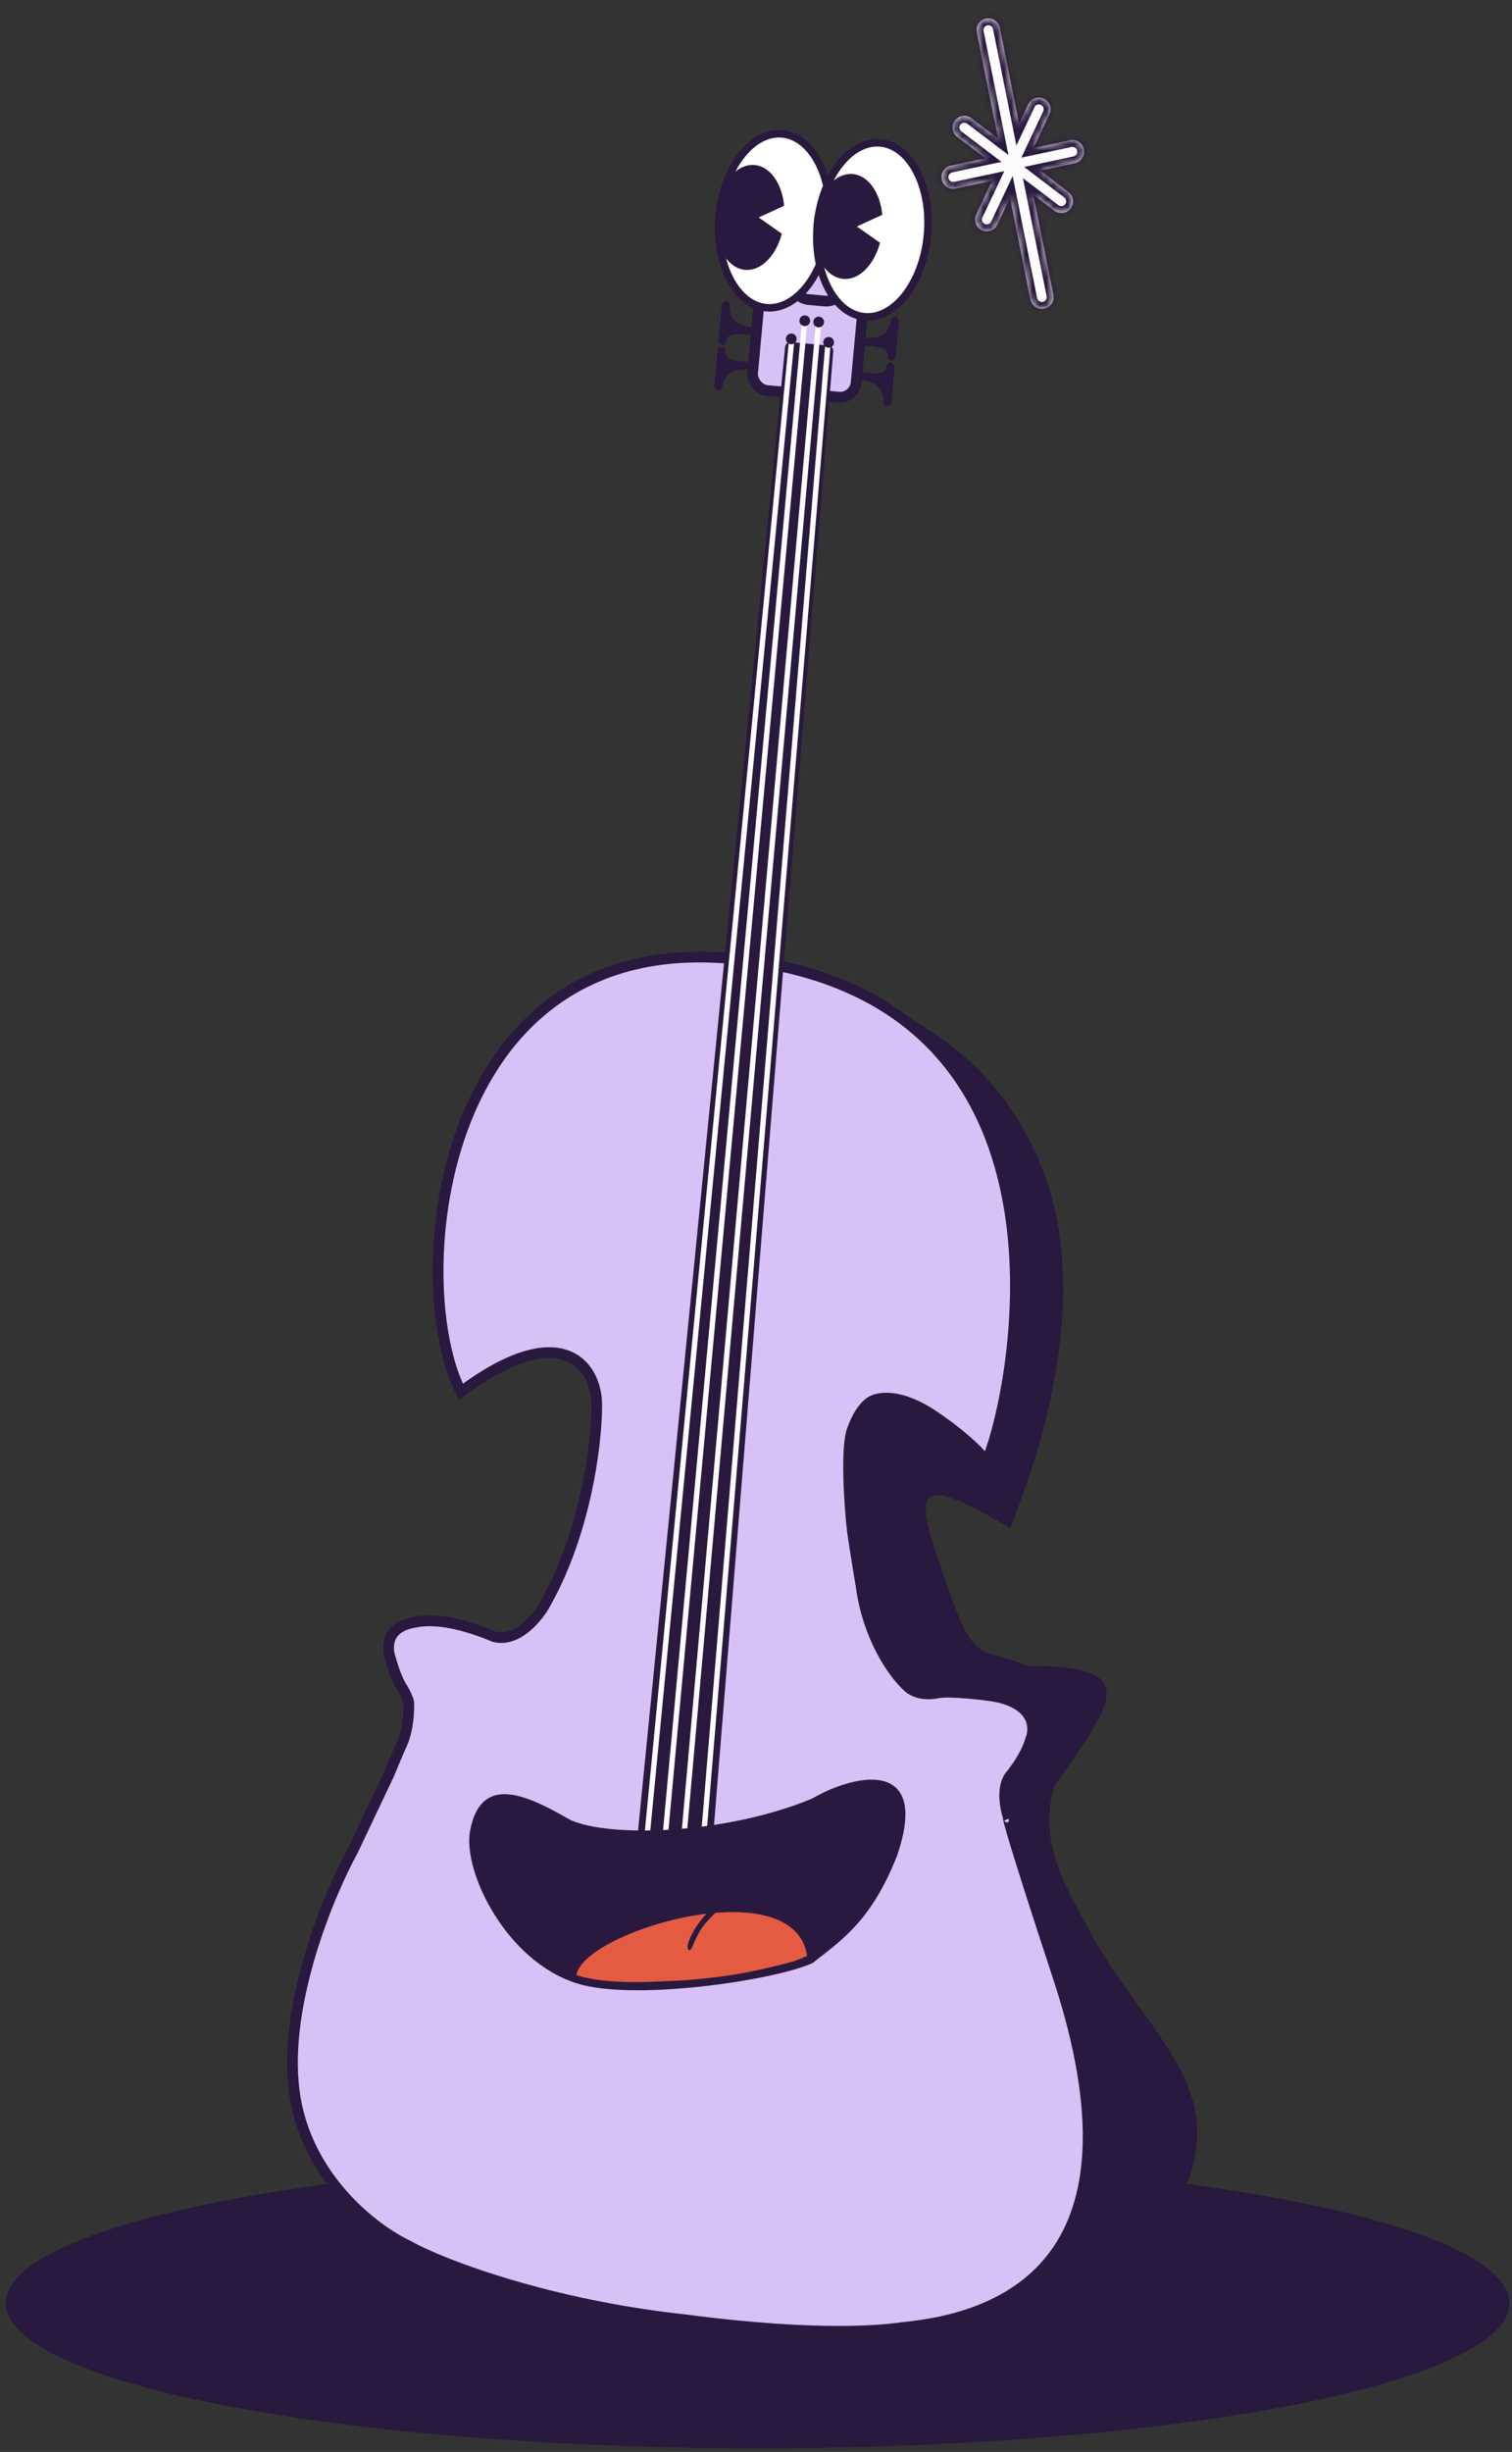 <svg width="216" height="350" viewBox="0 0 216 350" fill="none" xmlns="http://www.w3.org/2000/svg">
<rect x="0" y="0" width="216" height="350" fill="#333333" stroke="none"/>
<g clip-path="url(#clip0)">
<ellipse cx="108.221" cy="328.753" rx="107.397" ry="20.73" fill="#29193E"/>
<path d="M148.308 165.591C143.159 153.708 135.367 148.515 128.858 144.762L111.246 206.634L125.336 332.904C141.57 332.904 158.549 329.752 164.771 320.499C179.397 298.752 164.771 293.316 154.817 274.249C152.547 269.902 148.078 262.992 150.529 254.952C159.335 242.394 162.934 237.876 146.7 237.876C139.961 234.966 139.288 237.983 135.367 226.773C131.018 214.215 128.858 208.702 144.25 218.044C150.733 201.938 155.276 181.671 148.308 165.591Z" fill="#29193E" stroke="#29193E" stroke-width="0.153"/>
<path d="M65.851 198.672C57.833 183.144 62.167 131.215 106.655 137.072C157.293 143.738 144.616 200.574 140.931 208.633C140.387 207.792 138.115 205.307 133.384 202.097C128.653 198.888 125.344 199.345 124.232 200.199C123.238 200.963 122.452 202.198 121.746 204.106C120.833 206.575 121.303 214.568 121.788 218.661C121.901 219.471 122.303 222.146 123.011 226.366C123.992 233.7 127.562 238.845 129.707 240.796C130.584 241.593 132.015 242.023 133.943 241.661C135.184 241.286 141.953 241.946 143.304 242.432C147.944 243.781 147.844 246.93 147.214 248.335C147.08 248.984 146.355 250.87 144.526 253.216C142.981 254.798 143.574 258.043 144.064 259.467C143.826 259.128 144.917 263.213 151.185 282.267C164.421 322.499 143.963 330.814 128.992 332.23C126.76 332.552 117.684 333.743 97.717 331.115C78.942 329.105 63.38 323.438 58.277 320.534C53.522 318.317 43.615 310.797 42.026 298.456C40.438 286.115 46.928 270.491 50.373 264.222L55.664 253.064C55.84 252.599 56.432 251.132 57.395 248.981C58.357 246.829 58.454 244.065 58.381 242.952C58.319 242.662 58.025 241.812 57.345 240.737C56.665 239.662 56.022 237.638 55.785 236.76C55.247 235.278 55.09 232.281 59.175 231.587C62.188 230.906 66.345 231.838 70.612 233.631C73.33 234.297 75.808 232.083 77.456 229.683C83.457 219.619 85.264 206.539 85.244 200.532C85.225 194.756 80.055 188.071 65.851 198.672Z" fill="#D8C1F7" stroke="#29193E" stroke-width="1.531"/>
<rect x="109.117" y="35.864" width="14.855" height="19.756" rx="2.297" transform="rotate(5.266 109.117 35.864)" fill="#D8C1F7" stroke="#29193E" stroke-width="1.531"/>
<rect x="114.296" y="29.728" width="7.045" height="12.864" rx="2.297" transform="rotate(5.266 114.296 29.728)" fill="#D8C1F7" stroke="#29193E" stroke-width="1.531"/>
<path d="M90.571 267.151C90.529 267.574 90.84 267.95 91.263 267.989L100.551 268.845C100.976 268.884 101.351 268.569 101.385 268.144L119.035 50.149C119.069 49.731 118.76 49.363 118.342 49.325L112.991 48.832C112.572 48.793 112.2 49.1 112.159 49.519L90.571 267.151Z" fill="#29193E"/>
<path d="M113.143 48.077L92.001 266.596" stroke="#FCFCFC" stroke-width="0.766"/>
<path d="M118.286 49.012L100.091 267.264" stroke="#FCFCFC" stroke-width="0.766"/>
<path d="M114.969 45.785L94.594 266.835" stroke="#FCFCFC" stroke-width="0.766"/>
<path d="M116.952 45.967L97.262 267.08" stroke="#FCFCFC" stroke-width="0.766"/>
<circle cx="118.376" cy="48.867" r="0.766" transform="rotate(5.266 118.376 48.867)" fill="#29193E"/>
<circle cx="113.039" cy="48.375" r="0.766" transform="rotate(5.266 113.039 48.375)" fill="#29193E"/>
<circle cx="114.969" cy="45.784" r="0.766" transform="rotate(5.266 114.969 45.784)" fill="#29193E"/>
<circle cx="116.952" cy="45.967" r="0.766" transform="rotate(5.266 116.952 45.967)" fill="#29193E"/>
<path d="M67.224 261.379C68.746 253.229 75.128 256.22 81.451 259.855C87.129 262.435 103.756 261.907 116.05 256.806C121.67 253.503 132.887 250.661 128.11 264.78C124.457 274.115 120.207 276.859 116.05 280.143C110.664 282.605 90.629 285.588 82.479 283.055C72.293 279.889 66.169 267.028 67.224 261.379Z" fill="#29193E" stroke="#29193E" stroke-width="0.153"/>
<path d="M115.483 279.304C113.76 266.322 82.571 275.657 82.174 282.061C86.768 283.516 92.894 283.056 96.416 282.903C97.948 282.837 99.049 282.738 100.475 282.597C102.006 282.445 105.299 282.061 108.668 281.295C111.318 280.693 112.344 280.453 113.569 280.07C114.105 279.84 114.258 279.84 115.483 279.304Z" fill="#E55B42" stroke="#29193E" stroke-width="0.323"/>
<path d="M102.55 272.287C102.097 271.975 100.797 273.079 99.647 274.752C98.497 276.424 97.932 278.033 98.385 278.344C98.838 278.656 99.128 276.858 100.278 275.185C101.428 273.513 103.003 272.598 102.55 272.287Z" fill="#29193E"/>
<path d="M104.168 43.877C104.211 46.332 106.379 46.707 107.493 46.809L107.403 47.786C106.177 47.673 103.858 47.24 103.738 48.542C103.638 49.627 102.564 49.091 102.735 48.45L103.165 43.785C103.255 42.808 104.268 42.792 104.168 43.877Z" fill="#29193E" stroke="#29193E" stroke-width="0.153"/>
<path d="M103.144 54.988C103.635 52.583 105.835 52.61 106.949 52.713L107.039 51.736C105.813 51.623 103.454 51.625 103.574 50.323C103.674 49.238 102.52 49.569 102.572 50.23L102.141 54.896C102.051 55.873 103.044 56.073 103.144 54.988Z" fill="#29193E" stroke="#29193E" stroke-width="0.153"/>
<path d="M127.31 46.01C126.819 48.416 124.619 48.388 123.505 48.286L123.415 49.262C124.641 49.375 127 49.374 126.88 50.676C126.78 51.761 127.934 51.429 127.883 50.768L128.313 46.103C128.403 45.126 127.41 44.925 127.31 46.01Z" fill="#29193E" stroke="#29193E" stroke-width="0.153"/>
<path d="M126.286 57.121C126.242 54.666 124.075 54.291 122.961 54.188L123.051 53.212C124.277 53.325 126.596 53.757 126.716 52.455C126.816 51.37 127.89 51.907 127.718 52.547L127.288 57.213C127.198 58.19 126.186 58.206 126.286 57.121Z" fill="#29193E" stroke="#29193E" stroke-width="0.153"/>
<path d="M102.741 30.79C102.419 34.274 103.049 37.489 104.298 39.865C105.55 42.247 107.384 43.726 109.462 43.917C111.541 44.109 113.614 42.991 115.28 40.877C116.943 38.769 118.149 35.724 118.471 32.24C118.792 28.755 118.162 25.541 116.913 23.164C115.661 20.782 113.827 19.304 111.749 19.112C109.67 18.92 107.597 20.039 105.931 22.152C104.268 24.26 103.062 27.305 102.741 30.79Z" fill="white" stroke="#29193E" stroke-width="1.072" stroke-linecap="round"/>
<path fill-rule="evenodd" clip-rule="evenodd" d="M106.433 38.519C103.727 38.269 101.842 34.717 102.223 30.586C102.603 26.454 105.106 23.306 107.813 23.556C110.042 23.762 111.715 26.208 112.022 29.375L108.386 31.039L111.691 33.365C110.846 36.531 108.712 38.729 106.433 38.519Z" fill="#29193E"/>
<path d="M116.764 32.081C116.443 35.566 117.072 38.78 118.322 41.157C119.574 43.539 121.407 45.017 123.486 45.209C125.565 45.4 127.638 44.282 129.304 42.169C130.967 40.061 132.173 37.016 132.494 33.531C132.815 30.047 132.186 26.832 130.937 24.456C129.685 22.073 127.851 20.595 125.772 20.404C123.694 20.212 121.621 21.33 119.954 23.443C118.292 25.552 117.085 28.597 116.764 32.081Z" fill="white" stroke="#29193E" stroke-width="1.072" stroke-linecap="round"/>
<path fill-rule="evenodd" clip-rule="evenodd" d="M120.456 39.809C117.75 39.56 115.865 36.008 116.246 31.876C116.626 27.744 119.129 24.597 121.836 24.846C124.065 25.052 125.737 27.498 126.044 30.664L122.409 32.329L125.714 34.655C124.87 37.821 122.735 40.019 120.456 39.809Z" fill="#29193E"/>
<mask id="path-26-inside-1" fill="white">
<path fill-rule="evenodd" clip-rule="evenodd" d="M140.856 2.647C139.949 2.829 139.361 3.713 139.543 4.62L142.584 19.766L138.771 16.868C138.034 16.308 136.982 16.451 136.422 17.188C135.862 17.925 136.006 18.977 136.743 19.537L140.763 22.592L135.824 23.643C134.919 23.836 134.341 24.726 134.534 25.631C134.727 26.537 135.617 27.114 136.522 26.922L141.727 25.814L139.454 30.625C139.059 31.462 139.417 32.461 140.254 32.857C141.091 33.252 142.09 32.894 142.485 32.057L144.287 28.243L147.198 42.743C147.381 43.651 148.264 44.239 149.172 44.056C150.079 43.874 150.667 42.991 150.485 42.083L147.617 27.8L150.605 30.072C151.342 30.631 152.394 30.488 152.954 29.751C153.514 29.014 153.37 27.963 152.633 27.403L148.613 24.348L153.552 23.296C154.457 23.104 155.035 22.213 154.842 21.308C154.65 20.403 153.759 19.825 152.854 20.018L147.649 21.126L149.922 16.314C150.317 15.477 149.959 14.478 149.122 14.082C148.285 13.687 147.286 14.045 146.891 14.882L145.58 17.657L142.829 3.96C142.647 3.053 141.764 2.465 140.856 2.647Z"/>
</mask>
<path fill-rule="evenodd" clip-rule="evenodd" d="M140.856 2.647C139.949 2.829 139.361 3.713 139.543 4.62L142.584 19.766L138.771 16.868C138.034 16.308 136.982 16.451 136.422 17.188C135.862 17.925 136.006 18.977 136.743 19.537L140.763 22.592L135.824 23.643C134.919 23.836 134.341 24.726 134.534 25.631C134.727 26.537 135.617 27.114 136.522 26.922L141.727 25.814L139.454 30.625C139.059 31.462 139.417 32.461 140.254 32.857C141.091 33.252 142.09 32.894 142.485 32.057L144.287 28.243L147.198 42.743C147.381 43.651 148.264 44.239 149.172 44.056C150.079 43.874 150.667 42.991 150.485 42.083L147.617 27.8L150.605 30.072C151.342 30.631 152.394 30.488 152.954 29.751C153.514 29.014 153.37 27.963 152.633 27.403L148.613 24.348L153.552 23.296C154.457 23.104 155.035 22.213 154.842 21.308C154.65 20.403 153.759 19.825 152.854 20.018L147.649 21.126L149.922 16.314C150.317 15.477 149.959 14.478 149.122 14.082C148.285 13.687 147.286 14.045 146.891 14.882L145.58 17.657L142.829 3.96C142.647 3.053 141.764 2.465 140.856 2.647Z" fill="#FCFCFC"/>
<path d="M139.543 4.62L138.577 4.814L138.577 4.814L139.543 4.62ZM140.856 2.647L141.05 3.613L140.856 2.647ZM142.584 19.766L141.988 20.55L144.063 22.126L143.55 19.572L142.584 19.766ZM138.771 16.868L138.175 17.652L138.175 17.652L138.771 16.868ZM136.743 19.537L136.147 20.321L136.743 19.537ZM140.763 22.592L140.968 23.555L143.069 23.108L141.359 21.808L140.763 22.592ZM135.824 23.643L135.619 22.68L135.619 22.68L135.824 23.643ZM134.534 25.631L133.571 25.836L134.534 25.631ZM136.522 26.922L136.727 27.885L136.727 27.885L136.522 26.922ZM141.727 25.814L142.618 26.234L143.467 24.436L141.522 24.85L141.727 25.814ZM139.454 30.625L138.564 30.205L138.564 30.205L139.454 30.625ZM142.485 32.057L143.375 32.478L143.375 32.478L142.485 32.057ZM144.287 28.243L145.252 28.049L144.667 25.133L143.396 27.823L144.287 28.243ZM147.198 42.743L148.164 42.549L147.198 42.743ZM149.172 44.056L149.365 45.022L149.172 44.056ZM150.485 42.083L149.519 42.277L149.519 42.277L150.485 42.083ZM147.617 27.8L148.213 27.016L146.138 25.44L146.651 27.994L147.617 27.8ZM150.605 30.072L150.009 30.856L150.605 30.072ZM152.954 29.751L153.738 30.347L153.738 30.347L152.954 29.751ZM152.633 27.403L153.229 26.619L153.229 26.619L152.633 27.403ZM148.613 24.348L148.408 23.384L146.307 23.832L148.018 25.132L148.613 24.348ZM153.552 23.296L153.347 22.333L153.347 22.333L153.552 23.296ZM154.842 21.308L155.806 21.103L155.805 21.103L154.842 21.308ZM152.854 20.018L153.059 20.981L153.059 20.981L152.854 20.018ZM147.649 21.126L146.758 20.705L145.909 22.503L147.854 22.089L147.649 21.126ZM149.922 16.314L150.812 16.735L149.922 16.314ZM149.122 14.082L149.543 13.192L149.543 13.192L149.122 14.082ZM146.891 14.882L147.781 15.303L146.891 14.882ZM145.58 17.657L144.614 17.851L145.2 20.767L146.47 18.078L145.58 17.657ZM142.829 3.96L141.864 4.154L141.864 4.154L142.829 3.96ZM140.509 4.426C140.433 4.052 140.676 3.688 141.05 3.613L140.662 1.682C139.222 1.971 138.288 3.373 138.577 4.814L140.509 4.426ZM143.55 19.572L140.509 4.426L138.577 4.814L141.619 19.96L143.55 19.572ZM138.175 17.652L141.988 20.55L143.18 18.982L139.367 16.084L138.175 17.652ZM137.206 17.784C137.437 17.48 137.871 17.421 138.175 17.652L139.367 16.084C138.197 15.194 136.527 15.422 135.638 16.592L137.206 17.784ZM137.338 18.753C137.034 18.521 136.975 18.088 137.206 17.784L135.638 16.592C134.749 17.762 134.977 19.431 136.147 20.321L137.338 18.753ZM141.359 21.808L137.338 18.753L136.147 20.321L140.167 23.376L141.359 21.808ZM136.029 24.606L140.968 23.555L140.558 21.628L135.619 22.68L136.029 24.606ZM135.497 25.426C135.418 25.053 135.656 24.686 136.029 24.606L135.619 22.68C134.182 22.986 133.265 24.399 133.571 25.836L135.497 25.426ZM136.317 25.958C135.944 26.038 135.577 25.799 135.497 25.426L133.571 25.836C133.877 27.274 135.29 28.191 136.727 27.885L136.317 25.958ZM141.522 24.85L136.317 25.958L136.727 27.885L141.932 26.777L141.522 24.85ZM140.837 25.393L138.564 30.205L140.345 31.046L142.618 26.234L140.837 25.393ZM138.564 30.205C137.936 31.533 138.504 33.119 139.833 33.747L140.674 31.966C140.329 31.803 140.181 31.391 140.345 31.046L138.564 30.205ZM139.833 33.747C141.162 34.375 142.748 33.806 143.375 32.478L141.595 31.636C141.431 31.982 141.019 32.129 140.674 31.966L139.833 33.747ZM143.375 32.478L145.177 28.664L143.396 27.823L141.595 31.636L143.375 32.478ZM148.164 42.549L145.252 28.049L143.321 28.437L146.233 42.937L148.164 42.549ZM148.978 43.091C148.603 43.166 148.239 42.924 148.164 42.549L146.233 42.937C146.522 44.378 147.925 45.311 149.365 45.022L148.978 43.091ZM149.519 42.277C149.594 42.651 149.352 43.016 148.978 43.091L149.365 45.022C150.806 44.733 151.74 43.33 151.45 41.889L149.519 42.277ZM146.651 27.994L149.519 42.277L151.45 41.889L148.582 27.607L146.651 27.994ZM151.201 29.287L148.213 27.016L147.021 28.584L150.009 30.856L151.201 29.287ZM152.17 29.155C151.939 29.459 151.505 29.518 151.201 29.287L150.009 30.856C151.179 31.745 152.849 31.517 153.738 30.347L152.17 29.155ZM152.038 28.187C152.341 28.418 152.401 28.851 152.17 29.155L153.738 30.347C154.627 29.177 154.399 27.508 153.229 26.619L152.038 28.187ZM148.018 25.132L152.038 28.187L153.229 26.619L149.209 23.564L148.018 25.132ZM153.347 22.333L148.408 23.384L148.818 25.311L153.757 24.26L153.347 22.333ZM153.879 21.513C153.958 21.887 153.72 22.254 153.347 22.333L153.757 24.26C155.194 23.954 156.111 22.54 155.806 21.103L153.879 21.513ZM153.059 20.981C153.432 20.901 153.8 21.14 153.879 21.513L155.805 21.103C155.5 19.666 154.086 18.748 152.649 19.055L153.059 20.981ZM147.854 22.089L153.059 20.981L152.649 19.055L147.444 20.163L147.854 22.089ZM148.539 21.546L150.812 16.735L149.031 15.893L146.758 20.705L148.539 21.546ZM150.812 16.735C151.44 15.406 150.872 13.82 149.543 13.192L148.702 14.973C149.047 15.136 149.194 15.548 149.031 15.893L150.812 16.735ZM149.543 13.192C148.214 12.564 146.628 13.133 146.001 14.461L147.781 15.303C147.945 14.958 148.357 14.81 148.702 14.973L149.543 13.192ZM146.001 14.461L144.689 17.237L146.47 18.078L147.781 15.303L146.001 14.461ZM141.864 4.154L144.614 17.851L146.545 17.464L143.795 3.766L141.864 4.154ZM141.05 3.613C141.424 3.537 141.789 3.78 141.864 4.154L143.795 3.766C143.506 2.326 142.103 1.392 140.662 1.682L141.05 3.613Z" fill="#29193E" mask="url(#path-26-inside-1)"/>
</g>
<defs>
<clipPath id="clip0">
<rect width="216" height="349.529" fill="white" transform="translate(0 0.471)"/>
</clipPath>
</defs>
</svg>
